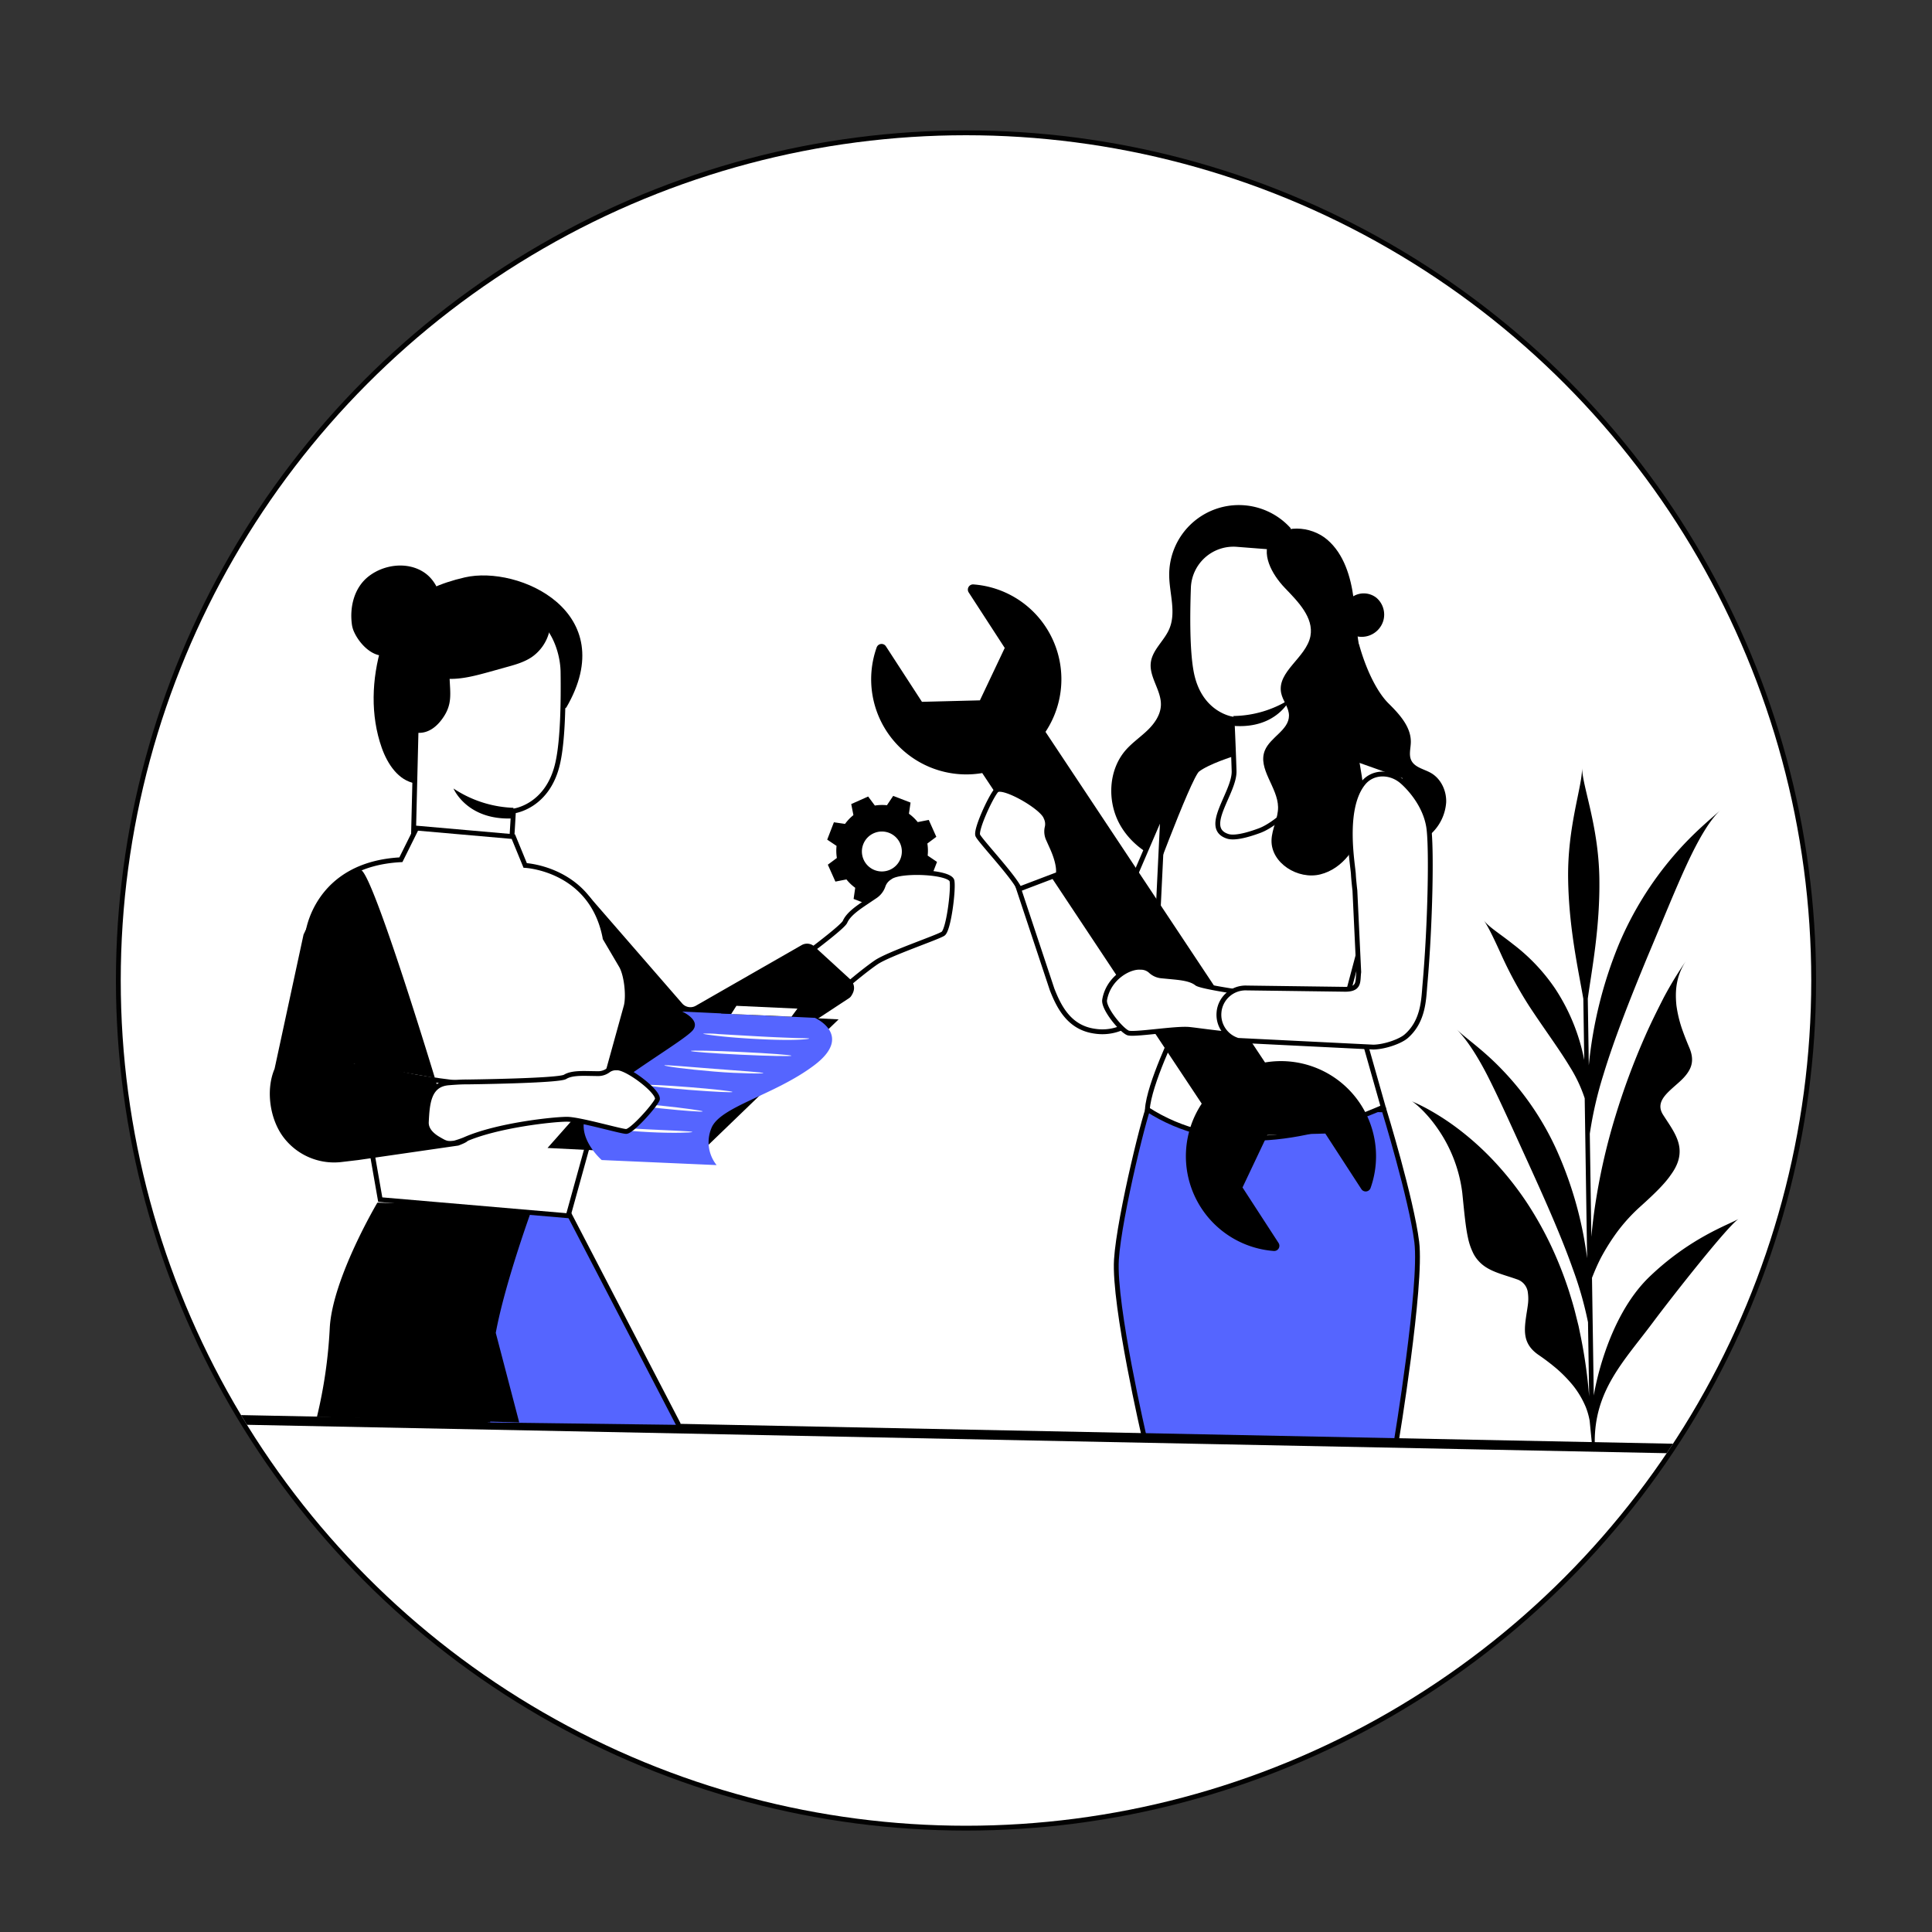 <svg id="Layer_1" data-name="Layer 1" xmlns="http://www.w3.org/2000/svg" xmlns:xlink="http://www.w3.org/1999/xlink" viewBox="0 0 800 800"><rect x="0" y="0" width="800" height="800" fill="#333333" stroke="none"/><defs><style>.cls-1{fill:none;}.cls-2,.cls-3,.cls-7{fill:#fff;}.cls-2{stroke:#020202;stroke-width:4px;}.cls-2,.cls-6,.cls-7{stroke-miterlimit:10;}.cls-4{clip-path:url(#clip-path);}.cls-5{fill-rule:evenodd;}.cls-6,.cls-8{fill:#5565ff;}.cls-6,.cls-7{stroke:#000;stroke-width:2px;}.cls-9{fill:#fafafa;}</style><clipPath id="clip-path"><circle class="cls-1" cx="400" cy="406" r="350"/></clipPath></defs><title>workflow svg</title><circle class="cls-2" cx="400" cy="406" r="350"/><circle class="cls-3" cx="400" cy="406" r="350"/><g class="cls-4"><path class="cls-5" d="M380.66,363.42a18.91,18.91,0,0,1-3.47,3.64l.9,4.57-7,3.13L368.27,371a18.89,18.89,0,0,1-5,.13L360.65,375l-7.19-2.77.67-4.61a18.86,18.86,0,0,1-3.64-3.47l-4.57.9-3.13-7,3.74-2.78a18.89,18.89,0,0,1-.13-5l-3.87-2.59,2.77-7.19,4.61.67a18.85,18.85,0,0,1,3.47-3.64l-.9-4.57,7-3.13,2.78,3.74a18.93,18.93,0,0,1,5-.13l2.59-3.87,7.19,2.77-.67,4.61a18.84,18.84,0,0,1,3.64,3.47l4.57-.9,3.13,7L384,349.28a18.89,18.89,0,0,1,.13,5L388,356.9l-2.77,7.19-4.61-.67Zm-7.78-7.86a8.27,8.27,0,1,0-10.69,4.74A8.27,8.27,0,0,0,372.88,355.56Z"/><path class="cls-6" d="M476.29,457c-1.2-.26-12.85,46.47-14,64.58-1.18,19,11.63,73.93,11.63,73.93l49.31.69h0l5.12.3,49.73,1s10.82-65.28,8.57-83.23-13.54-54.7-13.54-54.7Z"/><path d="M562.69,266.6c3.08,11.19,7.73,20.17,12.27,24.67s9.4,9.77,9.23,16.16c-.06,2.51-.9,5.17.2,7.43,1.42,2.93,5.22,3.57,8.06,5.17,4.2,2.36,6.55,7.37,6.38,12.19a19.58,19.58,0,0,1-6,12.8c-3.53,3.55-9.13,6-13.51,3.62-2.65-1.46-4.16-4.32-5.49-7q-10.37-21.09-18.77-43.08"/><path d="M534.4,218.67a28.84,28.84,0,0,0-50.26,19.6c.08,7.5,3,15.35,0,22.24-2.1,4.87-6.94,8.55-7.61,13.81-.77,6.1,4.45,11.64,4.17,17.78-.18,4-2.69,7.56-5.59,10.34s-6.26,5.08-8.91,8.09c-7.38,8.38-7.85,21.61-2.27,31.28s16.34,15.74,27.43,17.05,22.38-1.74,32.2-7.07c6.39-3.47,12.4-8,16.2-14.24s5.1-14.23,2.1-20.86"/><path class="cls-7" d="M510.82,312.09s-10.72,3.29-15,6.66c-3.65,2.89-22.77,55.11-22.77,55.11l13.79,52.33S475.74,449,475.1,459.38c28.39,18.32,64.14,13.74,97.67-.94l-14-49.4L582,321.6,554,311.66Z"/><path class="cls-7" d="M435.65,409.7l-14.72-44.32a1.11,1.11,0,0,1,.92-1.46L437.24,362a1.11,1.11,0,0,1,1.09.53l17.35,28.84a1.11,1.11,0,0,0,2-.22l22.18-51.58c.41-1.22,2.23-14.8,2.17-13.51l-4.21,87a1.11,1.11,0,0,1-.29.7L470,422.07l-.09.09A20.29,20.29,0,0,1,453.36,427C442.93,425.58,438.61,417.28,435.65,409.7Z"/><path d="M557.41,256.38a7.84,7.84,0,0,1,2.73-9.33,8.45,8.45,0,0,1,9.83.5,9.16,9.16,0,0,1,2.81,9.54,9.35,9.35,0,0,1-18.18-1.31"/><path class="cls-7" d="M548.62,228.26l0,5.7-2.16,80.36c.14,9.9-15.91,26.39-25.06,29.68-2.1.76-9.42,3.44-13,2.31-10.76-3.41,2.88-18.08,2.61-27.06-.32-10.5-.85-21.54-.85-21.54s-13.58-1.87-16.87-19.44c-1.64-8.73-1.59-23.13-1.17-34.91a18.64,18.64,0,0,1,20.07-17.93Z"/><path d="M510.75,296.48a44.9,44.9,0,0,0,23.45-7s-5.4,12.28-23.1,11.11Z"/><path d="M526.43,222.67c-4.71,6.27.19,15.14,5.62,20.8s12,12.23,10.57,19.93c-1.72,8.93-13.93,14.65-12.12,23.56.66,3.25,3.23,6,3.24,9.34,0,6-7.73,8.9-10,14.46-3.06,7.62,5.35,15.22,5.48,23.43.07,4.66-2.57,9-2.71,13.67-.29,9.55,11,16.53,20.26,14.19s15.6-11.38,17.62-20.72-1-22.46-2.54-31.89l16,3.72c3-2.85-1.1-5.88-1.77-9.95-1.69-10.21-8.4-18.85-11.59-28.7-2.79-8.6-2.81-17.82-4-26.78s-4-18.3-10.84-24.21-18.69-6.64-24.23.51"/><path d="M585.42,456.38l.76.34,1.39.65c.91.43,1.72.86,2.58,1.3q2.47,1.32,4.78,2.73a103.4,103.4,0,0,1,8.83,6,118.56,118.56,0,0,1,15.53,14.11,131.9,131.9,0,0,1,12.83,16.3,147,147,0,0,1,10.08,17.9,159.56,159.56,0,0,1,7.47,18.89c1,3.22,2,6.42,2.78,9.68l1.22,4.87,1,4.89a205,205,0,0,1,3.36,24.18l-.47-30.71a150.1,150.1,0,0,0-6.34-22.21c-4.58-13-11.27-28.09-18.7-44.39-6.09-13.32-11.29-25-16.1-34.55s-9.51-16.48-13.35-20.19c3.79,3.68,10.89,8.41,18.59,16.42a118.16,118.16,0,0,1,22.59,32.91A158.06,158.06,0,0,1,657.19,521l-1-66.23a59.57,59.57,0,0,0-6.2-13.11c-4.48-7.45-10.64-15.67-16.84-25.14A166.09,166.09,0,0,1,621.5,395c-2.88-6.31-5.23-11.27-7.14-14,1.93,2.77,6.71,5.61,12.2,10A78,78,0,0,1,644,409.44a82.25,82.25,0,0,1,12,29.48l-.38-25.36c-2-11.66-6-29.23-6.29-49.62-.33-21.84,5.88-38.26,5.77-46,.12,7.71,6.83,23.94,7.16,45.78.31,20.39-3.19,38.08-4.79,49.8l.42,27.63a176.81,176.81,0,0,1,12.5-50.26,139.51,139.51,0,0,1,22.78-36.71c7.82-9.11,15-14.9,19.27-18.73-4.33,3.9-9,11.79-13.86,22.25s-10.07,23.49-16.28,38.19c-7.46,18-14,34.69-18.33,49a158.89,158.89,0,0,0-5.67,24.57l.65,42.64q.72-7.95,2-15.76a255.18,255.18,0,0,1,8-34.3,294.16,294.16,0,0,1,12.2-32.85c2.35-5.37,5-10.67,7.71-16a152.27,152.27,0,0,1,9.74-15.94c-4.55,6.34-5.08,12.88-4.42,19.15a51.84,51.84,0,0,0,2.12,9.1c1,2.93,2.11,5.71,3.2,8.29,1.6,3.73,1.4,6.57.17,9s-3.28,4.39-5.49,6.29c-4.27,3.81-8.8,7.41-5.52,12.55s7,9.87,6.83,15.47c-.07,2.82-1.06,5.87-3.68,9.43-2.45,3.6-6.6,7.69-12.5,13a71.71,71.71,0,0,0-9.69,10.61,89.4,89.4,0,0,0-6.66,10.57c-1.69,3.26-2.83,6.12-3.65,8.15l-.1.25.74,48.76c.16-1.09,5.07-31.92,23.07-49.2,16.92-16.24,32.86-21.56,37-24-4.21,2.41-27.92,32.62-35.66,43-11.94,16-24.35,28.14-24,50.11a.22.22,0,0,1,0,0v0l-1,1.81-1.12-11.32a29.84,29.84,0,0,0-1.59-5.6,37.56,37.56,0,0,0-5.18-8.82,56.36,56.36,0,0,0-6.92-7.13c-2.51-2.11-5-4-7.43-5.65-3.51-2.41-5-5.06-5.48-7.94s0-6,.44-9c.24-1.52.49-3,.66-4.52a18.29,18.29,0,0,0-.06-4.15,6.56,6.56,0,0,0-4.6-5.74c-5.9-2.11-12-3.25-15.82-7.57a13.84,13.84,0,0,1-2.55-3.92,25.72,25.72,0,0,1-1.83-5.6c-1-4.46-1.53-10.31-2.38-18.7A59.29,59.29,0,0,0,595,466.9c-4.83-6.89-9.76-10.67-10.58-11Z"/><path id="_Path_" data-name="&lt;Path&gt;" d="M433.4,260.2A39.29,39.29,0,0,0,403.11,242a2.15,2.15,0,0,0-2,3.3l14.93,23L405.76,290l-24,.61-14.93-23a2.15,2.15,0,0,0-3.81.44,39.39,39.39,0,0,0,43.7,52.06L497.61,457a39.36,39.36,0,0,0,29.82,61,2.15,2.15,0,0,0,2-3.3l-14.93-23L524.78,470l24-.62,14.93,23a2.14,2.14,0,0,0,3.81-.44,39.38,39.38,0,0,0-43.7-52L432.92,303.05A39.4,39.4,0,0,0,433.4,260.2Z"/><rect x="62.96" y="591.4" width="678.07" height="3.97" transform="matrix(-1, -0.02, 0.02, -1, 790.97, 1195.39)"/><path class="cls-7" d="M394.21,364.8c.64,3.83-1.44,20.3-3.7,21.83s-22.45,8.32-27.64,11.81-27.16,20.67-36.35,35.92c-.36.6-3.14,2.66-3.62,3.19-2,2.3-3.18,2.61-5.83,4.66-6.08,4.71-6.62-.56-10.51-2.46a13.34,13.34,0,0,1-2.82-22.29c2.74-2.28,5.31-4.3,7.47-5.75,0,0,37.16-26.5,38.7-30,1.4-3.22,5.46-5.93,8.91-8.25l3.54-2.38a8.39,8.39,0,0,0,3.37-4.48,6.55,6.55,0,0,1,2.66-3.23l.37-.26C373.24,360.07,393.57,361,394.21,364.8Z"/><path d="M180.39,257.83c4.5-6.62,1.72-16.63-5-20.95s-16.11-3.23-22.51,1.59-8.18,13.2-7.13,20.37a11.18,11.18,0,0,0,.95,3c2.54,5.52,9.48,12.49,16.16,8.48"/><path d="M234.48,293c23.11-39.56-19.64-59.05-42-53.92-21,4.82-30.38,14.7-34.48,28.39s-4.69,28.73.09,42.22c2.36,6.65,6.85,13.51,13.81,14.67"/><path class="cls-7" d="M179.4,260.57a6.62,6.62,0,0,0-6.25,6.41h0l-2.24,91.47C170.52,369,187.16,373.7,198.46,374h0c11.41.33,12.07-5.24,12.73-15.26,1.11-16.74,1.42-23,1.42-22.93s14.52-1.67,18.44-20.31c2-9.27,2.25-24.62,2.08-37.18-.15-11.31-6.93-25.51-18.22-24.88Z"/><path d="M212.61,334.5a47.86,47.86,0,0,1-24.83-8s5.46,13.21,24.36,12.39Z"/><path d="M227.8,254.65a18.14,18.14,0,0,1-7.62,17.44c-3.2,2.15-7,3.2-10.7,4.21l-7.16,2c-5.29,1.44-10.66,2.89-16.14,2.81.28,6.14,1,10.28-2.32,15.47-3,4.66-7.27,7.93-12.86,6.57-2.22-14.79-2.32-21.77-2.09-36.72,0-3.16.15-6.51,1.86-9.16,2.83-4.39,8.79-5.23,14-5.64l22-1.73a43.93,43.93,0,0,1,10.76,0,14.78,14.78,0,0,1,9.28,5"/><path class="cls-6" d="M202,589l1.62-82.59a7.58,7.58,0,0,1,8.62-7.41L235,501.45,281,590"/><path d="M205.29,551.92c3.83-21,15.47-52.65,15.47-52.65L156.26,498S137.56,529.5,136.54,550a198,198,0,0,1-5.31,36.71L215,589"/><path d="M244,371.23l38.46,44.26a4.52,4.52,0,0,0,5.61,1L332,391.32a4.52,4.52,0,0,1,5.39.76l15.29,14c1,1.71,1.65,3.62-.29,6.45a3.05,3.05,0,0,1-.84.8l-62.67,41.22a4.52,4.52,0,0,1-2.63.79l-27.15-.42a4.52,4.52,0,0,1-4-2.48l-24.52-48.34a4.52,4.52,0,0,1-.13-3.82l12.26-28.84A.78.78,0,0,1,244,371.23Z"/><path class="cls-7" d="M259.33,416.49l-24.05,86.93-77.83-6.68-8-45.75-22-64.47S130.73,357.83,166,356l6.5-13.09,40.07,3.52,4.9,11.93s27.63,1.34,33.08,30a.4.4,0,0,0,0,.13l6.73,11.44C259.45,403.73,260.34,412.24,259.33,416.49Z"/><path d="M180.88,449l11.06,21.19c.91,1.75,4.44,1.69-2.13,4.16l-41.47,6-7.2.85a26.29,26.29,0,0,1-23.71-10.22h0c-5.73-7.53-7.46-19.68-3.74-28.39l12-55.6s7.55-16.29,11.78-19.16c0,0,7.1-7.44,11.83-7.61S180.88,449,180.88,449Z"/><path class="cls-7" d="M146,440.34c-.05.31,2.65-1,18.44,3.85,7.73,2.39,29.54,4.89,29.59,4.58"/><polygon points="347.25 422.1 324.88 443.67 288.8 478.45 226.72 475.35 276.97 418.6 347.25 422.1"/><path class="cls-8" d="M337.43,421.47s16.22,7.19-.29,19.64-39.13,17.09-42.59,26.1a15.16,15.16,0,0,0,2.18,15.23l-47.57-2.09s-14.11-12.18-3.59-23.06,38.17-26.56,41.39-30.79-4.5-7.64-4.5-7.64Z"/><polygon points="322.39 420.76 324.25 418.57 298.58 416.98 298.59 419.63 322.39 420.76"/><path class="cls-9" d="M291.15,428c0,.18,2.42.55,6.38,1s9.45.89,15.52,1.22,11.59.46,15.58.37,6.46-.39,6.44-.55-2.47-.13-6.44-.26-9.46-.36-15.52-.7l-15.52-.89A45,45,0,0,0,291.15,428Z"/><ellipse class="cls-9" cx="306.91" cy="436.2" rx="0.57" ry="20.84" transform="translate(-143.33 722.11) rotate(-87.29)"/><path class="cls-9" d="M275.09,441.15c0,.15,2.26.57,6,1.06s8.83,1,14.51,1.49,10.83.68,14.56.77,6,0,6-.13-2.29-.38-6-.68l-14.52-1.1-14.51-1.15C277.41,441.13,275.1,441,275.09,441.15Z"/><ellipse class="cls-9" cx="285.45" cy="450.71" rx="0.57" ry="17.89" transform="translate(-186.47 699.53) rotate(-85.45)"/><ellipse class="cls-9" cx="273.7" cy="458.42" rx="0.57" ry="17.36" transform="translate(-210.79 682.76) rotate(-84.01)"/><path class="cls-9" d="M251.21,466.94c0,.15,2,.49,5.15.86s7.63.75,12.54,1,9.36.31,12.58.26,5.21-.19,5.21-.34-2-.3-5.19-.46l-12.53-.59L256.42,467C253.21,466.84,251.22,466.78,251.21,466.94Z"/><path class="cls-7" d="M272.13,455.41c-1.38,2.91-10.59,13.14-12.85,13.1s-19.22-5-24.41-5.05-29,2.41-42.51,8.44a38.2,38.2,0,0,1-4.15,1.41c-3.13.42-3.82,0-6.59-1.61-5.37-3.09-5.12-6.32-5.07-7.31.38-7.57,1-15.29,9.09-16,2.95-.25,5.65-.41,7.81-.38,0,0,37.84-.44,40.55-2.11,2.48-1.53,6.52-1.45,10-1.39l3.54.06a7,7,0,0,0,4.42-1.45,5.43,5.43,0,0,1,3.34-.94h.38C260.1,442.26,273.51,452.5,272.13,455.41Z"/><polygon class="cls-3" points="330.2 417.65 327.74 420.97 327.74 420.97 302.78 419.87 304.93 416.49 330.2 417.65"/><path class="cls-7" d="M555.56,428.6c5.15-7.22,1.07-11.06-7.63-12.79-3.18-.63-6.1-1.14-8.46-1.37,0,0-41.18-5.1-43.93-7.25-2.52-2-6.93-2.37-10.7-2.73l-3.86-.37a7.63,7.63,0,0,1-4.63-2.12,6,6,0,0,0-3.53-1.43l-.41,0c-4.87-.47-13.45,4.47-15,13.45-.62,3.47,6.62,12.32,9.6,13.69,2.25,1,19.81-2,25.48-1.42s28.91,4.27,48.9,3.38c.64,0,4.18-.36,4.71,0"/><path class="cls-7" d="M512.61,430.8l56.1,2.78c4.92-.12,11.15-2.42,13.51-4.44,7.29-6.28,7.29-15.52,7.82-21.51,2.21-24.77,2.83-57.14,1.55-65.21-1.64-10.33-9.64-17.7-11.29-19.05-4.86-4-12-3.93-15.89,1-8.65,10.83-4.11,34.2-4,37.71.07,1.72.57,6.33.62,6.61l1.6,33.83c-.53,3.91.66,7.39-6.4,7.11l-40-.53a11.07,11.07,0,0,0-11.43,9.7v.08A11.07,11.07,0,0,0,512.61,430.8Z"/><path class="cls-7" d="M422.13,368.11c-2.33-5.19-16.23-19.91-17.24-22.17s5.31-16,7.65-18.62S431,333.77,433,338.23l.16.38a6,6,0,0,1,.5,3.77,7.63,7.63,0,0,0,.44,5.08l1.59,3.54c1.55,3.45,3,7.84,2.52,11Z"/></g></svg>